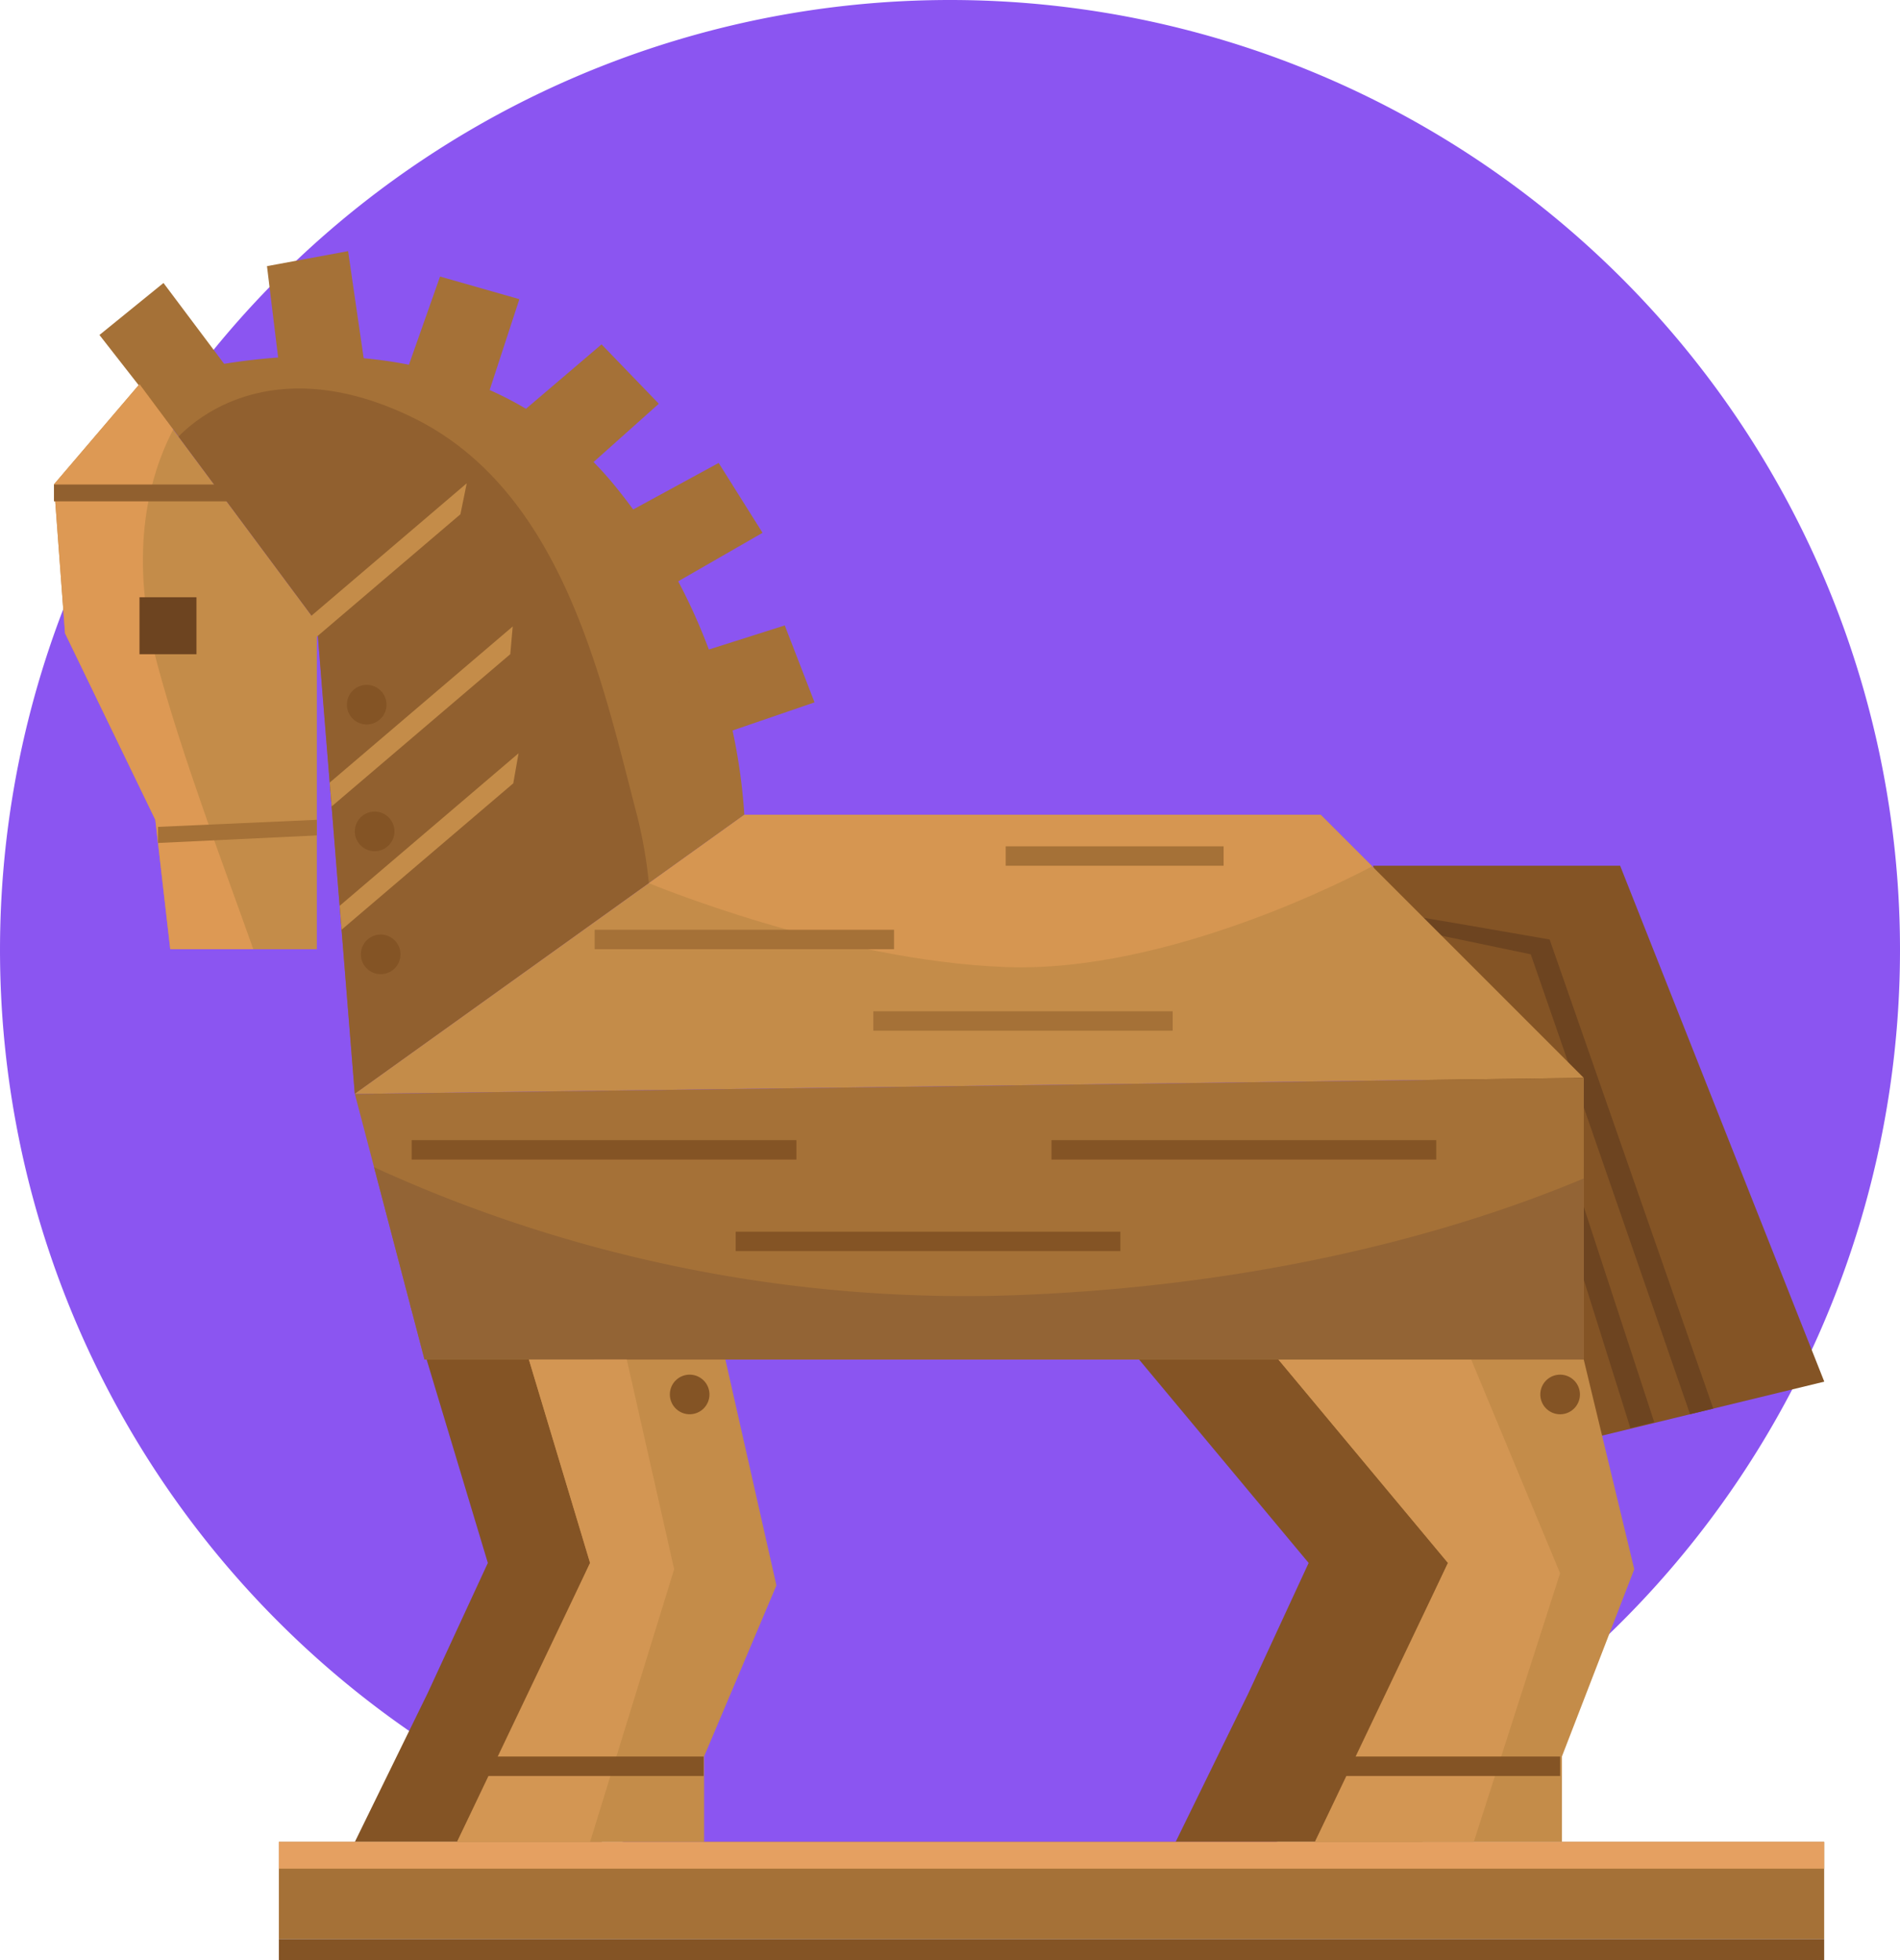 <svg xmlns="http://www.w3.org/2000/svg" width="138.521" height="142.913" viewBox="0 0 138.521 142.913">
  <g id="Grupo_878709" data-name="Grupo 878709" transform="translate(-180.217 -315.174)">
    <path id="Trazado_200395" data-name="Trazado 200395" d="M318.738,384.435a69.26,69.26,0,1,1-69.26-69.261A69.261,69.261,0,0,1,318.738,384.435Z" fill="#8b55f1"/>
    <path id="Trazado_200396" data-name="Trazado 200396" d="M256.51,363.276h18.008L289.4,400.889l-21.549,5.235Z" transform="translate(23.817 15.017)" fill="#845425"/>
    <path id="Trazado_200397" data-name="Trazado 200397" d="M266.766,377.024l7.375,22.535-1.741.424L265.682,378.6Z" transform="translate(26.681 19.309)" fill="#6d4420"/>
    <path id="Trazado_200398" data-name="Trazado 200398" d="M256.866,365.774c.394,0,12.4,2.1,12.4,2.1l11.93,34.2-1.693.409-11.613-33.528-10.532-2.2Z" transform="translate(23.928 15.796)" fill="#6d4420"/>
    <path id="Trazado_200399" data-name="Trazado 200399" d="M189.451,336.518l-6.236,7.307.808,10.861,6.583,13.595,1.088,9.434H202.38v-23.8Z" transform="translate(0.936 6.663)" fill="#c48c49"/>
    <path id="Trazado_200400" data-name="Trazado 200400" d="M232.064,368.4a42.312,42.312,0,0,0-9.2-23.687c-12.5-15.725-34.892-7.71-34.892-7.71L200.9,354.4l2.77,34.354Z" transform="translate(2.42 6.177)" fill="#a57137"/>
    <path id="Trazado_200401" data-name="Trazado 200401" d="M191.054,341.49l-5.311-6.8,4.668-3.792,5.657,7.541Z" transform="translate(1.725 4.907)" fill="#a57137"/>
    <path id="Trazado_200402" data-name="Trazado 200402" d="M223.553,367.839c-2.559-9.8-5.431-23.693-16.419-29-8.566-4.136-14.341-1.275-17,1.425l10.081,13.567,2.77,34.354,21.441-15.366A33.7,33.7,0,0,0,223.553,367.839Z" transform="translate(3.097 6.74)" fill="#91602f"/>
    <path id="Trazado_200403" data-name="Trazado 200403" d="M196.074,338.62l-1.023-8.4,5.914-1.093,1.356,9.328Z" transform="translate(4.631 4.357)" fill="#a57137"/>
    <path id="Trazado_200404" data-name="Trazado 200404" d="M202.522,338.517l2.813-7.978,5.784,1.649-2.929,8.958Z" transform="translate(6.963 4.797)" fill="#a57137"/>
    <path id="Trazado_200405" data-name="Trazado 200405" d="M208.734,339.795l6.437-5.487,4.176,4.328-7.03,6.278Z" transform="translate(8.902 5.973)" fill="#a57137"/>
    <path id="Trazado_200406" data-name="Trazado 200406" d="M214.485,344.941l7.428-4.045,3.2,5.094-8.172,4.7Z" transform="translate(10.698 8.03)" fill="#a57137"/>
    <path id="Trazado_200407" data-name="Trazado 200407" d="M217.674,352.484l8.063-2.56,2.17,5.61-8.917,3.058Z" transform="translate(11.694 10.848)" fill="#a57137"/>
    <path id="Trazado_200408" data-name="Trazado 200408" d="M219.028,388.429l4.185,18.524L217.94,420.6v6.234H199.932l5.31-10.85,4.386-9.489-5.667-18.832Z" transform="translate(6.155 22.629)" fill="#845425"/>
    <path id="Trazado_200409" data-name="Trazado 200409" d="M224.709,389.609l4.186,18.524L223.622,420.6v6.234H205.614l5.31-10.85,4.386-9.489-5.666-18.832Z" transform="translate(7.928 22.629)" fill="#c48c49"/>
    <path id="Trazado_200410" data-name="Trazado 200410" d="M266.06,388.429l4.186,18.524L264.972,420.6v6.234H246.964l5.309-10.85,4.388-9.489-15.7-18.832Z" transform="translate(18.963 22.629)" fill="#845425"/>
    <path id="Trazado_200411" data-name="Trazado 200411" d="M274.3,391.662l3.684,15.291L272.712,420.6v6.234H254.705l5.31-10.85,4.386-9.489L248.7,387.66Z" transform="translate(21.38 22.629)" fill="#c48c49"/>
    <rect id="Rectángulo_66874" data-name="Rectángulo 66874" width="112.663" height="7.081" transform="translate(200.547 449.46)" fill="#a57137"/>
    <rect id="Rectángulo_66875" data-name="Rectángulo 66875" width="112.663" height="1.954" transform="translate(200.547 449.46)" fill="#e5a061"/>
    <rect id="Rectángulo_66876" data-name="Rectángulo 66876" width="112.663" height="1.545" transform="translate(200.547 456.541)" fill="#845425"/>
    <path id="Trazado_200412" data-name="Trazado 200412" d="M228.329,360.446h42.019l19.179,19.179-89.6,1.171Z" transform="translate(6.155 14.133)" fill="#c48c49"/>
    <path id="Trazado_200413" data-name="Trazado 200413" d="M289.528,395.595H205.011l-5.079-19.361,89.6-1.171Z" transform="translate(6.155 18.696)" fill="#a57137"/>
    <path id="Trazado_200414" data-name="Trazado 200414" d="M269,364.2l-3.752-3.754h-42.02l-6.956,4.985h0s13.533,5.646,26.011,6.116C254.273,372,267.95,364.763,269,364.2Z" transform="translate(11.256 14.133)" fill="#d69651"/>
    <path id="Trazado_200415" data-name="Trazado 200415" d="M263.608,405.54l-9.7,20.339h11.582l6.292-19.585L265.3,390.71H251.245Z" transform="translate(22.174 23.581)" fill="#d39653"/>
    <rect id="Rectángulo_66877" data-name="Rectángulo 66877" width="0.867" height="2.587" transform="translate(194.168 379.587)" fill="#6d4420"/>
    <rect id="Rectángulo_66878" data-name="Rectángulo 66878" width="28.048" height="1.416" transform="translate(210.23 398.3)" fill="#845425"/>
    <rect id="Rectángulo_66879" data-name="Rectángulo 66879" width="28.048" height="1.416" transform="translate(256.878 398.3)" fill="#845425"/>
    <rect id="Rectángulo_66880" data-name="Rectángulo 66880" width="21.824" height="1.416" transform="translate(243.888 388.903)" fill="#a57137"/>
    <rect id="Rectángulo_66881" data-name="Rectángulo 66881" width="21.825" height="1.416" transform="translate(223.572 382.961)" fill="#a57137"/>
    <rect id="Rectángulo_66882" data-name="Rectángulo 66882" width="15.887" height="1.416" transform="translate(253.539 376.877)" fill="#a57137"/>
    <path id="Trazado_200416" data-name="Trazado 200416" d="M208.565,344.284l-10.71,9.131-.919-1.078,12.089-10.31Z" transform="translate(5.219 8.383)" fill="#c48c49"/>
    <path id="Trazado_200417" data-name="Trazado 200417" d="M211.7,352l-13.021,11.1-.141-1.742,13.34-11.378Z" transform="translate(5.719 10.868)" fill="#c48c49"/>
    <path id="Trazado_200418" data-name="Trazado 200418" d="M211.745,359.219,199.23,369.89l-.14-1.743,13.04-11.12Z" transform="translate(5.892 13.066)" fill="#c48c49"/>
    <rect id="Rectángulo_66883" data-name="Rectángulo 66883" width="15.888" height="1.416" transform="translate(217.239 409.582)" fill="#845425"/>
    <rect id="Rectángulo_66884" data-name="Rectángulo 66884" width="15.887" height="1.417" transform="translate(278.072 443.238)" fill="#845425"/>
    <rect id="Rectángulo_66885" data-name="Rectángulo 66885" width="28.048" height="1.417" transform="translate(233.85 404.972)" fill="#845425"/>
    <rect id="Rectángulo_66886" data-name="Rectángulo 66886" width="19.784" height="1.417" transform="translate(270.902 410.289)" fill="#845425"/>
    <path id="Trazado_200419" data-name="Trazado 200419" d="M202.378,354.67a1.443,1.443,0,1,1-1.443-1.443A1.444,1.444,0,0,1,202.378,354.67Z" transform="translate(6.017 11.879)" fill="#845425"/>
    <path id="Trazado_200420" data-name="Trazado 200420" d="M268.686,392.994a1.444,1.444,0,1,1-1.445-1.441A1.443,1.443,0,0,1,268.686,392.994Z" transform="translate(26.717 23.844)" fill="#845425"/>
    <path id="Trazado_200421" data-name="Trazado 200421" d="M220.321,392.994a1.443,1.443,0,1,1-1.445-1.441A1.444,1.444,0,0,1,220.321,392.994Z" transform="translate(11.619 23.844)" fill="#845425"/>
    <path id="Trazado_200422" data-name="Trazado 200422" d="M202.82,361.71a1.444,1.444,0,1,1-1.445-1.443A1.446,1.446,0,0,1,202.82,361.71Z" transform="translate(6.155 14.077)" fill="#845425"/>
    <path id="Trazado_200423" data-name="Trazado 200423" d="M203.155,368.543a1.444,1.444,0,1,1-1.445-1.443A1.444,1.444,0,0,1,203.155,368.543Z" transform="translate(6.259 16.21)" fill="#845425"/>
    <path id="Trazado_200424" data-name="Trazado 200424" d="M189.452,336.518l-6.237,7.306.808,10.861,6.583,13.6,1.088,9.433h6.054c-2.165-6.112-5.12-13.868-6.948-20.6-2.132-7.851-.844-13.539,1.109-17.293Z" transform="translate(0.936 6.663)" fill="#dd9954"/>
    <rect id="Rectángulo_66887" data-name="Rectángulo 66887" width="4.152" height="4.152" transform="translate(190.387 358.719)" fill="#6d4420"/>
    <rect id="Rectángulo_66888" data-name="Rectángulo 66888" width="15.53" height="1.226" transform="translate(184.151 350.499)" fill="#91602f"/>
    <path id="Trazado_200425" data-name="Trazado 200425" d="M200.576,361.863l-11.58.55v-1.174l11.58-.515Z" transform="translate(2.741 14.22)" fill="#a57137"/>
    <path id="Trazado_200426" data-name="Trazado 200426" d="M248.312,389.336A103.456,103.456,0,0,1,201,380.026l3.678,14.019h84.516v-13.2C281.341,384.141,267.494,388.545,248.312,389.336Z" transform="translate(6.488 20.246)" fill="#936435"/>
    <path id="Trazado_200427" data-name="Trazado 200427" d="M210.847,390.71l4.462,14.83-9.7,20.339h9.7L221.439,406l-3.455-15.291Z" transform="translate(7.928 23.581)" fill="#d39653"/>
    <rect id="Rectángulo_66889" data-name="Rectángulo 66889" width="15.888" height="1.417" transform="translate(215.627 443.238)" fill="#845425"/>
  </g>
</svg>
